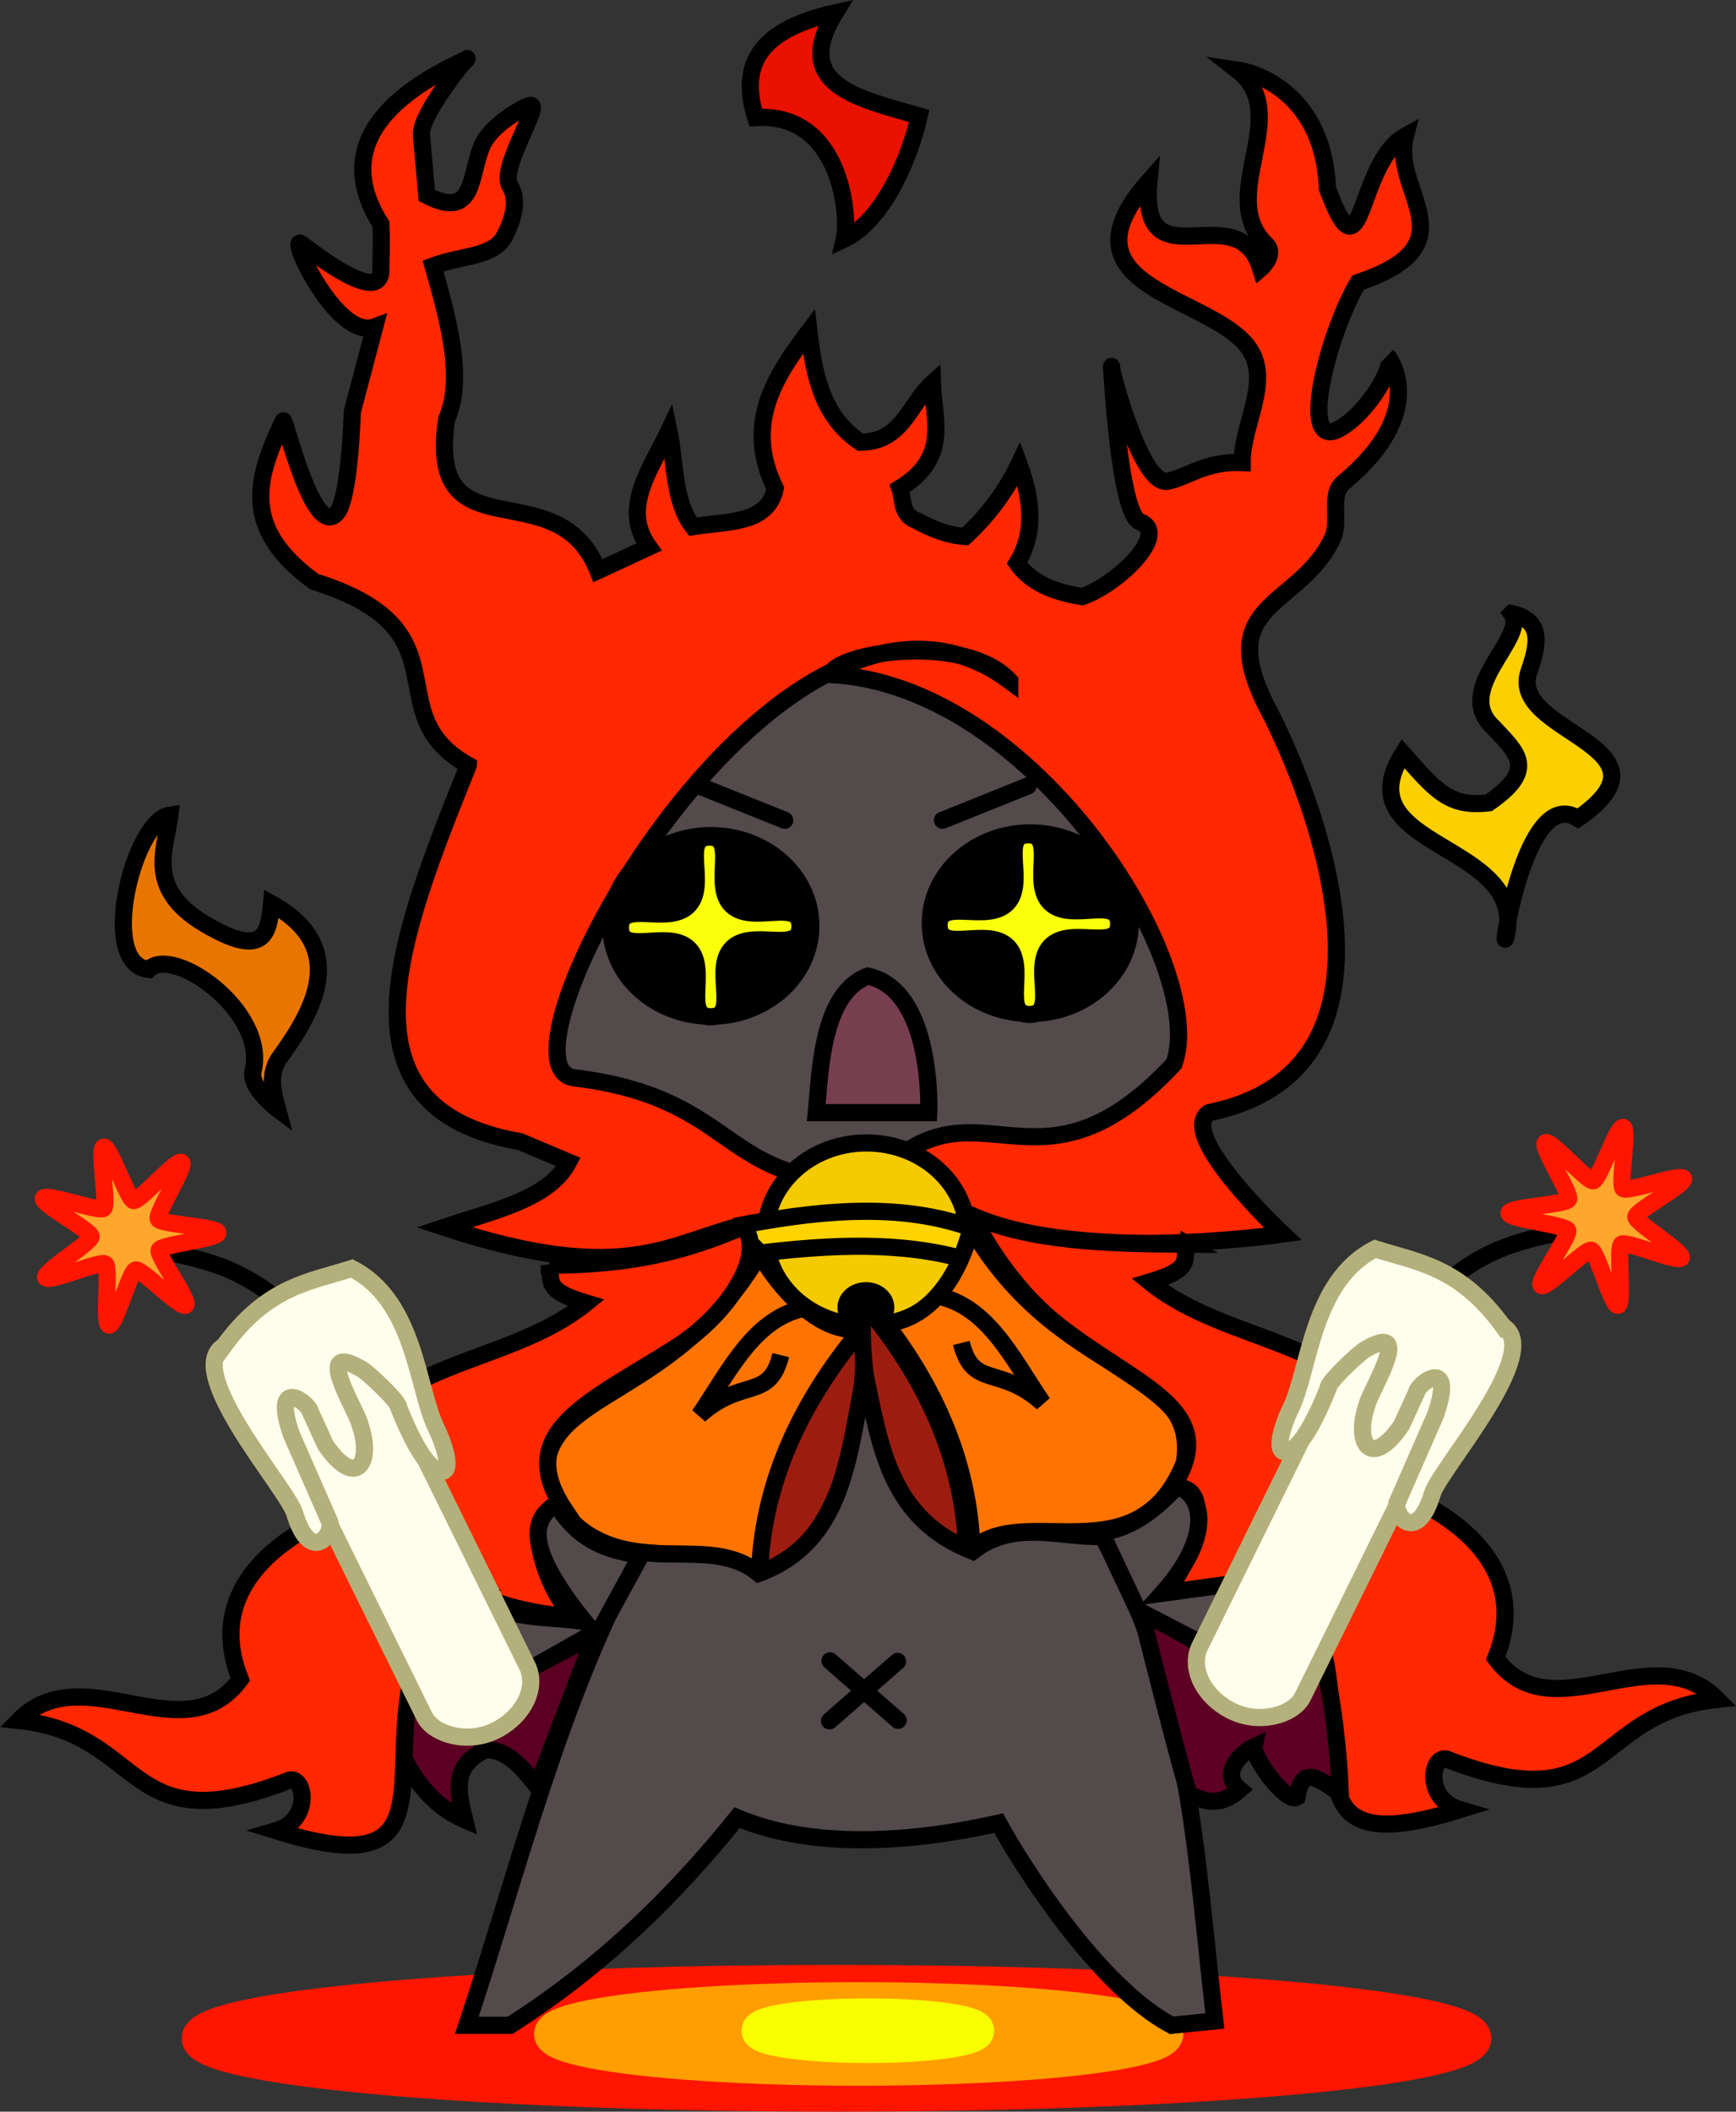 <?xml version="1.0" encoding="UTF-8" standalone="no"?>
<!-- Created with Inkscape (http://www.inkscape.org/) -->

<svg
   xmlns:dc="http://purl.org/dc/elements/1.1/"
   xmlns:cc="http://creativecommons.org/ns#"
   xmlns:rdf="http://www.w3.org/1999/02/22-rdf-syntax-ns#"
   xmlns:svg="http://www.w3.org/2000/svg"
   xmlns="http://www.w3.org/2000/svg"
   xmlns:sodipodi="http://sodipodi.sourceforge.net/DTD/sodipodi-0.dtd"
   xmlns:inkscape="http://www.inkscape.org/namespaces/inkscape"
   width="151.77mm"
   height="184.524mm"
   viewBox="0 0 151.77 184.524"
   version="1.1"
   id="svg8"
   inkscape:version="0.92.4 (5da689c313, 2019-01-14)"
   sodipodi:docname="Riparin.svg"
   inkscape:export-filename="C:\Users\jinny\Documents\GitHub\SYSHACK-2020\hackamon\riparin\Riparin.png"
   inkscape:export-xdpi="300"
   inkscape:export-ydpi="300">
  <rect x="0" y="0" width="151.77" height="184.524" fill="#333333" stroke="none"/>
  <defs
     id="defs2" />
  <sodipodi:namedview
     id="base"
     pagecolor="#ffffff"
     bordercolor="#666666"
     borderopacity="1.0"
     inkscape:pageopacity="0.0"
     inkscape:pageshadow="2"
     inkscape:zoom="0.35"
     inkscape:cx="-636.70337"
     inkscape:cy="595.76832"
     inkscape:document-units="mm"
     inkscape:current-layer="layer5"
     showgrid="false"
     inkscape:window-width="1920"
     inkscape:window-height="1046"
     inkscape:window-x="-11"
     inkscape:window-y="-11"
     inkscape:window-maximized="1"
     inkscape:snap-global="false"
     fit-margin-top="0"
     fit-margin-left="0"
     fit-margin-right="0"
     fit-margin-bottom="0" />
  <g
     inkscape:groupmode="layer"
     id="layer5"
     inkscape:label="Platform"
     transform="translate(-30.622,-19.86)">
    <ellipse
       style="opacity:1;fill:#ff1500;fill-opacity:1;fill-rule:evenodd;stroke:#ff1500;stroke-width:3;stroke-linecap:round;stroke-linejoin:round;stroke-miterlimit:4;stroke-dasharray:none;stroke-dashoffset:2.857;stroke-opacity:1;paint-order:fill markers stroke"
       id="path1134"
       cx="103.754"
       cy="197.97"
       rx="55.751"
       ry="4.914" />
    <ellipse
       style="opacity:1;fill:#ff9e00;fill-opacity:1;fill-rule:evenodd;stroke:#ff9e00;stroke-width:3;stroke-linecap:round;stroke-linejoin:round;stroke-miterlimit:4;stroke-dasharray:none;stroke-dashoffset:2.857;stroke-opacity:1;paint-order:fill markers stroke"
       id="path1134-1"
       cx="105.693"
       cy="197.592"
       rx="26.885"
       ry="3.024" />
    <ellipse
       style="opacity:1;fill:#f7ff00;fill-opacity:1;fill-rule:evenodd;stroke:#f7ff00;stroke-width:3;stroke-linecap:round;stroke-linejoin:round;stroke-miterlimit:4;stroke-dasharray:none;stroke-dashoffset:2.857;stroke-opacity:1;paint-order:fill markers stroke"
       id="path1151"
       cx="106.495"
       cy="197.309"
       rx="9.544"
       ry="1.323" />
  </g>
  <g
     inkscape:label="Head"
     inkscape:groupmode="layer"
     id="layer1"
     sodipodi:insensitive="true"
     transform="translate(-30.622,-19.86)">
    <path
       style="fill:#ff2801;fill-opacity:1;stroke:#000000;stroke-width:1.5;stroke-linecap:butt;stroke-linejoin:miter;stroke-miterlimit:4;stroke-dasharray:none;stroke-opacity:1"
       d="m 71.557,86.735 c -5.939,14.812 -12.097,29.999 4.536,32.884 l 4.231,1.786 c -1.695,3.25 -6.59,4.262 -10.874,5.702 16.25,5.358 19.879,1.141 26.767,-0.332 l 8.414,4.892 c 3.94,-1.671 9.657,-5.835 9.657,-5.835 9.027,4.646 28.494,1.869 28.494,1.869 0,0 -9.392,-8.781 -6.444,-10.623 18.763,-3.784 8.935,-28.026 5.146,-35.256 -4.91,-9.395 2.663,-8.763 5.609,-14.865 0.764,-1.582 -0.323,-3.844 0.989,-4.931 7.632,-6.329 3.875,-11.001 3.875,-11.001 0.754,0.584 -1.702,4.934 -4.288,6.324 -3.565,1.916 -0.979,-8.3 1.683,-12.796 10.091,-3.384 2.842,-7.891 4.139,-12.813 -4.292,2.358 -3.622,13.242 -6.819,4.588 -0.315,-7.904 -5.771,-10.041 -7.88,-10.351 5.005,3.886 -1.891,10.978 2.497,15.221 0.949,0.918 -0.455,2.12 -0.455,2.12 -2.037,-6.618 -10.645,1.616 -9.761,-7.645 -8.526,9.631 6.112,9.996 8.932,14.932 1.632,2.857 -0.821,6.508 -0.788,9.673 -3.182,-0.142 -4.805,1.302 -6.512,1.634 -2.424,0.471 -5.19,-10.628 -4.904,-10.012 0,0 0.656,12.879 2.465,13.544 2.689,0.988 -1.887,5.471 -5.033,6.551 -2.448,-0.386 -4.491,-1.206 -5.695,-2.925 1.607,-2.604 1.327,-5.55 0.171,-8.657 -1.125,2.363 -2.696,4.471 -4.703,6.329 -1.676,-0.12 -2.955,-0.716 -4.192,-1.362 -1.48,-0.534 -1.17,-1.835 -1.523,-2.852 4.407,-2.698 2.939,-6.015 2.844,-9.187 -2.021,1.803 -2.596,5.148 -6.296,5.16 -3.335,-2.227 -4.056,-5.879 -4.497,-9.684 -3.042,4.014 -5.679,8.138 -2.945,13.728 -0.663,3.17 -4.272,2.848 -7.197,3.335 -1.714,-2.182 -1.507,-5.517 -2.098,-8.372 -1.613,3.386 -4.204,6.771 -1.752,10.157 L 82.897,69.726 C 79.322,60.693 67.863,68.697 69.668,56.496 c 1.545,-3.495 0.229,-8.421 -1.187,-13.396 2.615,-0.966 5.307,-0.736 6.279,-2.652 0.742,-1.461 1.212,-3.133 0.452,-4.33 -0.984,-1.55 2.915,-7.318 1.725,-7.045 -0.453,0.104 -3.362,1.637 -4.167,3.51 -1.132,2.633 -0.6,6.532 -4.835,4.358 l -0.471,-5.316 c -0.126,-1.837 4.409,-7.285 3.968,-6.594 -7.235,3.28 -11.629,7.91 -7.507,14.427 0.068,1.388 0.014,2.729 -0.005,4.037 -0.047,3.288 -6.83,-2.303 -7.041,-2.382 -0.914,-0.344 3.317,8.504 6.502,7.309 l -1.957,7.406 c 0,0 -0.213,7.528 -1.348,8.848 -2.065,2.4 -4.544,-8.335 -4.687,-8.039 -2.495,5.184 -3.586,9.46 2.705,14.048 13.642,4.26 5.264,11.438 13.463,16.047 z"
       id="path815"
       inkscape:connector-curvature="0"
       sodipodi:nodetypes="ccccccccccssssccccsccscsssccccccccccccccccssssccccssccssccc" />
    <path
       style="fill:#524a4b;fill-opacity:1;stroke:#000000;stroke-width:1.5;stroke-linecap:butt;stroke-linejoin:miter;stroke-miterlimit:4;stroke-dasharray:none;stroke-opacity:1"
       d="m 118.899,79.364 c -19.658,-14.655 -46.187,33.64 -38.081,34.679 14.655,1.774 12.757,9.617 26.175,8.977 8.982,-9.976 14.069,2.891 26.269,-10.205 3.07,-8.54 -12.24,-33.14 -30.049,-34.018 0.615,-1.933 11.769,-3.683 15.686,0.567 z"
       id="path817"
       inkscape:connector-curvature="0"
       sodipodi:nodetypes="cccccc" />
    <ellipse
       style="opacity:1;fill:#000000;fill-opacity:1;fill-rule:evenodd;stroke:#000000;stroke-width:1.5;stroke-linecap:round;stroke-linejoin:round;stroke-miterlimit:4;stroke-dasharray:none;stroke-dashoffset:2.857;stroke-opacity:1;paint-order:fill markers stroke"
       id="path819"
       cx="92.771"
       cy="100.767"
       rx="8.741"
       ry="7.89" />
    <ellipse
       style="opacity:1;fill:#000000;fill-opacity:1;fill-rule:evenodd;stroke:#000000;stroke-width:1.5;stroke-linecap:round;stroke-linejoin:round;stroke-miterlimit:4;stroke-dasharray:none;stroke-dashoffset:2.857;stroke-opacity:1;paint-order:fill markers stroke"
       id="path819-6"
       cx="120.694"
       cy="100.531"
       rx="8.741"
       ry="7.89" />
    <path
       style="fill:none;stroke:#000000;stroke-width:1.5;stroke-linecap:round;stroke-linejoin:miter;stroke-miterlimit:4;stroke-dasharray:none;stroke-opacity:1"
       d="m 91.74,88.53 7.484,3.007"
       id="path836"
       inkscape:connector-curvature="0" />
    <path
       style="fill:none;stroke:#000000;stroke-width:1.5;stroke-linecap:round;stroke-linejoin:miter;stroke-miterlimit:4;stroke-dasharray:none;stroke-opacity:1"
       d="m 120.503,88.53 -7.484,3.007"
       id="path836-8"
       inkscape:connector-curvature="0" />
    <path
       style="fill:#773e50;fill-opacity:1;stroke:#000000;stroke-width:1.5;stroke-linecap:butt;stroke-linejoin:miter;stroke-miterlimit:4;stroke-dasharray:none;stroke-opacity:1"
       d="m 101.991,117.089 h 9.827 c 0,0 0.469,-10.688 -5.33,-11.934 -4.088,1.526 -4.166,8.616 -4.498,11.934 z"
       id="path853"
       inkscape:connector-curvature="0"
       sodipodi:nodetypes="cccc" />
    <path
       sodipodi:type="star"
       style="opacity:1;fill:#f9ff0b;fill-opacity:1;fill-rule:evenodd;stroke:#000000;stroke-width:1.5;stroke-linecap:round;stroke-linejoin:round;stroke-miterlimit:4;stroke-dasharray:none;stroke-dashoffset:2.857;stroke-opacity:1;paint-order:fill markers stroke"
       id="path855"
       sodipodi:sides="4"
       sodipodi:cx="92.709114"
       sodipodi:cy="100.85757"
       sodipodi:r1="7.8513818"
       sodipodi:r2="2.6694698"
       sodipodi:arg1="1.5613626"
       sodipodi:arg2="2.3467608"
       inkscape:flatsided="false"
       inkscape:rounded="0.4"
       inkscape:randomized="0"
       d="m 92.783,108.709 c -2.502,0.024 -0.158,-4.193 -1.944,-5.946 -1.786,-1.753 -5.958,0.671 -5.981,-1.831 -0.024,-2.502 4.193,-0.158 5.946,-1.944 1.753,-1.786 -0.671,-5.958 1.831,-5.981 2.502,-0.024 0.158,4.193 1.944,5.946 1.786,1.753 5.958,-0.671 5.981,1.831 0.024,2.502 -4.193,0.158 -5.946,1.944 -1.753,1.786 0.671,5.958 -1.831,5.981 z"
       inkscape:transform-center-y="1.1027347e-05"
       inkscape:transform-center-x="-2.5688418e-06" />
    <path
       sodipodi:type="star"
       style="opacity:1;fill:#f9ff0b;fill-opacity:1;fill-rule:evenodd;stroke:#000000;stroke-width:1.5;stroke-linecap:round;stroke-linejoin:round;stroke-miterlimit:4;stroke-dasharray:none;stroke-dashoffset:2.857;stroke-opacity:1;paint-order:fill markers stroke"
       id="path855-8"
       sodipodi:sides="4"
       sodipodi:cx="120.57196"
       sodipodi:cy="100.65712"
       sodipodi:r1="7.8513818"
       sodipodi:r2="2.6694701"
       sodipodi:arg1="1.5613626"
       sodipodi:arg2="2.3467608"
       inkscape:flatsided="false"
       inkscape:rounded="0.4"
       inkscape:randomized="0"
       d="m 120.646,108.508 c -2.502,0.024 -0.158,-4.193 -1.944,-5.946 -1.786,-1.753 -5.958,0.671 -5.981,-1.831 -0.024,-2.502 4.193,-0.158 5.946,-1.944 1.753,-1.786 -0.671,-5.958 1.831,-5.981 2.502,-0.024 0.158,4.193 1.944,5.946 1.786,1.753 5.958,-0.671 5.981,1.831 0.024,2.502 -4.193,0.158 -5.946,1.944 -1.753,1.786 0.671,5.958 -1.831,5.981 z"
       inkscape:transform-center-y="3.3979523e-06"
       inkscape:transform-center-x="-2.5688418e-06" />
    <path
       style="fill:#e91100;fill-opacity:1;stroke:#000000;stroke-width:1.5;stroke-linecap:butt;stroke-linejoin:miter;stroke-miterlimit:4;stroke-dasharray:none;stroke-opacity:1"
       d="m 103.634,20.977 c -7.24,1.615 -8.217,5.057 -6.949,9.154 7.406,-0.466 8.242,8.507 7.751,10.624 3.108,-1.454 5.573,-6.46 6.548,-10.758 -5.246,-1.53 -11.242,-2.663 -7.35,-9.02 z"
       id="path872"
       inkscape:connector-curvature="0"
       sodipodi:nodetypes="ccccc" />
    <path
       style="fill:#e87500;fill-opacity:1;stroke:#000000;stroke-width:1.5;stroke-linecap:butt;stroke-linejoin:miter;stroke-miterlimit:4;stroke-dasharray:none;stroke-opacity:1"
       d="m 45.477,91.081 c -3.173,0.463 -6.321,13.033 -1.855,13.489 2.129,-2.145 10.404,3.684 9.125,8.879 -0.354,1.438 2.133,3.311 2.133,3.311 -0.422,-1.56 -0.798,-3.114 0.199,-4.49 2.926,-4.038 6.168,-9.633 -0.719,-13.441 -0.244,2.377 -0.497,4.745 -5.292,2.079 -5.871,-3.193 -3.978,-6.671 -3.591,-9.827 z"
       id="path874"
       inkscape:connector-curvature="0"
       sodipodi:nodetypes="ccscsccc" />
    <path
       style="fill:#fbcf00;fill-opacity:1;stroke:#000000;stroke-width:1.5;stroke-linecap:butt;stroke-linejoin:miter;stroke-miterlimit:4;stroke-dasharray:none;stroke-opacity:1"
       d="m 162.766,73.474 c 2.722,0.604 2.392,2.577 1.521,5.089 -1.859,5.362 13.456,6.456 4.29,12.818 -4.646,-3.007 -6.837,12.7 -6.284,10.3 1.915,-8.305 -14.306,-7.575 -9.024,-15.969 2.876,3.225 4.008,4.716 7.512,4.299 4.258,-2.933 2.485,-4.35 0.425,-6.567 -3.695,-3.33 3.041,-7.873 1.559,-9.969 z"
       id="path876"
       inkscape:connector-curvature="0"
       sodipodi:nodetypes="cscscccc" />
  </g>
  <g
     inkscape:groupmode="layer"
     id="layer2"
     inkscape:label="Bell &amp; Bow"
     sodipodi:insensitive="true"
     transform="translate(-30.622,-19.86)">
    <ellipse
       style="opacity:1;fill:#f4ca00;fill-opacity:1;fill-rule:evenodd;stroke:#000000;stroke-width:1.5;stroke-linecap:round;stroke-linejoin:round;stroke-miterlimit:4;stroke-dasharray:none;stroke-dashoffset:2.857;stroke-opacity:1;paint-order:fill markers stroke"
       id="path879"
       cx="106.373"
       cy="127.718"
       rx="8.82"
       ry="7.985" />
    <path
       style="fill:#ffd300;fill-opacity:1;stroke:#000000;stroke-width:1.5;stroke-linecap:butt;stroke-linejoin:miter;stroke-miterlimit:4;stroke-dasharray:none;stroke-opacity:1"
       d="m 96.216,126.775 c 6.721,-1.225 13.297,-1.757 19.311,0.376 1.263,1.193 1.701,2.233 -0.401,2.806 -5.693,-1.642 -11.818,-1.342 -18.041,-0.601 -2.046,-0.375 -1.314,-1.821 -0.869,-2.581 z"
       id="path881"
       inkscape:connector-curvature="0"
       sodipodi:nodetypes="ccccc" />
    <ellipse
       style="opacity:1;fill:#000000;fill-opacity:1;fill-rule:evenodd;stroke:#000000;stroke-width:1.5;stroke-linecap:round;stroke-linejoin:round;stroke-miterlimit:4;stroke-dasharray:none;stroke-dashoffset:2.857;stroke-opacity:1;paint-order:fill markers stroke"
       id="path883"
       cx="106.323"
       cy="134.108"
       rx="1.737"
       ry="1.462" />
    <path
       style="fill:#ff7401;fill-opacity:1;stroke:#000000;stroke-width:1.5;stroke-linecap:butt;stroke-linejoin:miter;stroke-miterlimit:4;stroke-dasharray:none;stroke-opacity:1"
       d="m 97.086,129.355 c -7.827,13.407 -19.986,11.871 -18.642,20.513 5.047,9.359 14.139,3.402 18.575,7.617 8.786,-4.708 9.423,-13.519 8.954,-21.515 -4.607,0.805 -8.981,-6.302 -8.887,-6.615 z"
       id="path885"
       inkscape:connector-curvature="0"
       sodipodi:nodetypes="ccccc" />
    <path
       style="fill:#ff7401;fill-opacity:1;stroke:#000000;stroke-width:1.5;stroke-linecap:butt;stroke-linejoin:miter;stroke-miterlimit:4;stroke-dasharray:none;stroke-opacity:1"
       d="m 115.527,127.15 c 7.827,13.407 19.986,11.871 18.642,20.513 -4.045,10.161 -14.139,3.402 -18.575,7.617 -8.786,-4.708 -10.084,-11.913 -9.615,-19.909 5.008,1.069 8.315,-3.251 9.548,-8.221 z"
       id="path885-6"
       inkscape:connector-curvature="0"
       sodipodi:nodetypes="ccccc" />
    <path
       style="fill:none;stroke:#000000;stroke-width:1.5;stroke-linecap:butt;stroke-linejoin:miter;stroke-miterlimit:4;stroke-dasharray:none;stroke-opacity:1"
       d="m 101.085,134.149 c -4.496,0.819 -6.673,5.484 -9.319,9.371 3.758,-3.374 6.102,-1.186 7.113,-5.247"
       id="path902"
       inkscape:connector-curvature="0"
       sodipodi:nodetypes="ccc" />
    <path
       style="fill:#9c1d10;fill-opacity:1;stroke:#000000;stroke-width:1.5;stroke-linecap:butt;stroke-linejoin:miter;stroke-miterlimit:4;stroke-dasharray:none;stroke-opacity:1"
       d="m 105.972,135.97 c -5.58,6.653 -8.718,13.794 -8.954,21.515 8.565,-2.522 9.638,-18.357 8.954,-21.515 z"
       id="path919"
       inkscape:connector-curvature="0"
       sodipodi:nodetypes="ccc" />
    <path
       style="fill:none;stroke:#000000;stroke-width:1.5;stroke-linecap:butt;stroke-linejoin:miter;stroke-miterlimit:4;stroke-dasharray:none;stroke-opacity:1"
       d="m 106.641,133.765 c 5.58,6.653 8.718,13.794 8.954,21.515"
       id="path919-6"
       inkscape:connector-curvature="0"
       sodipodi:nodetypes="cc" />
    <path
       style="fill:none;stroke:#000000;stroke-width:1.5;stroke-linecap:butt;stroke-linejoin:miter;stroke-miterlimit:4;stroke-dasharray:none;stroke-opacity:1"
       d="m 112.459,133.087 c 4.496,0.819 6.673,5.484 9.319,9.371 -3.758,-3.374 -6.102,-1.186 -7.113,-5.247"
       id="path902-1"
       inkscape:connector-curvature="0"
       sodipodi:nodetypes="ccc" />
    <path
       style="fill:#9c1d10;fill-opacity:1;stroke:#000000;stroke-width:1.5;stroke-linecap:butt;stroke-linejoin:miter;stroke-miterlimit:4;stroke-dasharray:none;stroke-opacity:1"
       d="m 106.178,133.819 c 5.58,6.653 8.718,13.794 8.954,21.515 -8.565,-2.522 -9.638,-18.357 -8.954,-21.515 z"
       id="path919-5"
       inkscape:connector-curvature="0"
       sodipodi:nodetypes="ccc" />
  </g>
  <g
     inkscape:groupmode="layer"
     id="layer3"
     inkscape:label="Body"
     style="display:inline"
     sodipodi:insensitive="true"
     transform="translate(-30.622,-19.86)">
    <path
       style="fill:#ff2801;fill-opacity:1;stroke:#000000;stroke-width:1.5;stroke-linecap:butt;stroke-linejoin:miter;stroke-miterlimit:4;stroke-dasharray:none;stroke-opacity:1"
       d="m 134.37,128.582 c -0.299,1.37 0.584,2.164 -3.224,3.301 6.944,5.631 17.901,4.786 22.206,14.269 0.687,1.513 0.432,4.352 2.44,5.525 5.116,2.99 7.897,7.373 5.592,13.09 4.917,6.683 13.676,-2.145 19.371,3.591 -11.211,1.164 -9.138,10.923 -23.718,5.197 -1.376,-0.172 -1.819,3.552 1.228,4.441 -13.101,4.091 -10.622,-2.44 -11.419,-10.509 -0.174,-1.765 -0.506,-3.604 -1.191,-5.421 -0.475,-1.258 -1.119,-2.506 -1.998,-3.711 -0.272,-0.373 -0.566,-0.742 -0.885,-1.105 -0.349,-0.398 -0.727,-0.791 -1.137,-1.176 -1.152,2.693 -9.511,3.283 -9.511,3.283 2.571,-2.112 5.149,-10.312 0.912,-9.425 4.588,-6.878 -2.867,-8.767 -9.871,-14.254 -2.929,-2.294 -5.613,-5.714 -7.57,-9.596 5.199,2.266 11.775,2.459 18.776,2.501 z"
       id="path952-6"
       inkscape:connector-curvature="0"
       sodipodi:nodetypes="cccsccccsssscccscc" />
    <path
       style="fill:#524a4b;fill-opacity:1;stroke:#000000;stroke-width:1.5;stroke-linecap:butt;stroke-linejoin:miter;stroke-miterlimit:4;stroke-dasharray:none;stroke-opacity:1"
       d="m 86.529,155.481 c -7.002,12.926 -10.585,27.749 -15.091,41.356 h 3.78 c 8.026,-5.116 14.311,-11.281 19.844,-18.143 5.991,2.532 14.138,2.445 22.868,0.472 1.98,3.646 8.661,14.233 15.119,17.67 l 3.78,-0.378 C 135.152,182.155 134.684,167.707 127,154.125 c -3.799,0.098 -7.7,-1.528 -11.339,1.289 -7.349,-2.882 -8.097,-9.348 -9.421,-15.502 -1.48,6.89 -1.694,14.625 -9.288,17.439 -2.916,-2.411 -6.875,-1.358 -10.424,-1.871 z"
       id="path969"
       inkscape:connector-curvature="0"
       sodipodi:nodetypes="cccccccccccc" />
    <path
       style="fill:none;stroke:#000000;stroke-width:1.5;stroke-linecap:round;stroke-linejoin:miter;stroke-miterlimit:4;stroke-dasharray:none;stroke-opacity:1"
       d="m 103.188,164.992 5.953,5.197"
       id="path971"
       inkscape:connector-curvature="0" />
    <path
       style="fill:none;stroke:#000000;stroke-width:1.5;stroke-linecap:round;stroke-linejoin:miter;stroke-miterlimit:4;stroke-dasharray:none;stroke-opacity:1"
       d="m 109.093,165.039 -5.953,5.197"
       id="path971-3"
       inkscape:connector-curvature="0" />
    <path
       style="fill:none;stroke:#000000;stroke-width:1.5;stroke-linecap:butt;stroke-linejoin:miter;stroke-miterlimit:4;stroke-dasharray:none;stroke-opacity:1"
       d="m 73.098,159.623 -4.544,6.147 c -1.364,3.369 0.872,3.137 3.742,2.272 l 10.424,-5.345"
       id="path988"
       inkscape:connector-curvature="0"
       sodipodi:nodetypes="cccc" />
    <path
       style="fill:none;stroke:#000000;stroke-width:1.5;stroke-linecap:butt;stroke-linejoin:miter;stroke-miterlimit:4;stroke-dasharray:none;stroke-opacity:1"
       d="m 139.675,157.346 4.544,6.147 c 1.788,3.503 -0.264,3.533 -3.742,2.272 l -10.424,-5.345"
       id="path988-9"
       inkscape:connector-curvature="0"
       sodipodi:nodetypes="cccc" />
    <path
       style="fill:#5c0023;fill-opacity:1;stroke:#000000;stroke-width:1.5;stroke-linecap:butt;stroke-linejoin:miter;stroke-miterlimit:4;stroke-dasharray:none;stroke-opacity:1"
       d="m 65.924,173.473 c 0.828,1.722 2.481,4.191 5.324,5.409 -0.582,-2.371 -1.212,-4.754 1.89,-6.142 1.978,0.075 3.198,1.667 4.441,3.213 l 5.073,-13.256 -10.023,5.212 c -3.999,1.495 -5.243,0.71 -4.076,-2.071 1.577,-2.187 3.191,-4.337 4.944,-6.348 -0.875,-0.772 -1.774,-1.188 -1.938,-2.138 -1.302,2.157 -5.45,3.135 -5.637,16.122 z"
       id="path1005"
       inkscape:connector-curvature="0"
       sodipodi:nodetypes="cccccccccc" />
    <path
       style="fill:#ff2801;fill-opacity:1;stroke:#000000;stroke-width:1.5;stroke-linecap:butt;stroke-linejoin:miter;stroke-miterlimit:4;stroke-dasharray:none;stroke-opacity:1"
       d="m 78.644,130.424 c 0.299,1.37 -0.584,2.164 3.224,3.301 -6.944,5.631 -17.901,4.786 -22.206,14.269 -0.687,1.513 -0.432,4.352 -2.44,5.525 -5.116,2.99 -7.897,7.373 -5.592,13.09 -4.917,6.683 -13.676,-2.145 -19.371,3.591 11.211,1.164 9.138,10.923 23.718,5.197 1.376,-0.172 1.819,3.552 -1.228,4.441 13.101,4.091 10.622,-2.44 11.419,-10.509 0.174,-1.765 0.506,-3.604 1.191,-5.421 0.475,-1.258 1.119,-2.506 1.998,-3.711 0.272,-0.373 0.566,-0.742 0.885,-1.105 0.349,-0.398 0.727,-0.791 1.137,-1.176 1.152,2.693 9.511,3.283 9.511,3.283 -2.571,-2.112 -5.149,-10.312 -0.912,-9.425 -4.588,-6.878 2.381,-9.451 9.871,-14.254 4.28,-2.745 7.842,-7.953 5.775,-10.494 -5.199,2.266 -9.98,3.356 -16.98,3.399 z"
       id="path952-6-4"
       inkscape:connector-curvature="0"
       sodipodi:nodetypes="cccsccccsssscccscc" />
    <path
       id="path1025"
       style="fill:#5e0024;fill-opacity:1;stroke:#000000;stroke-width:1.5;stroke-linecap:butt;stroke-linejoin:miter;stroke-miterlimit:4;stroke-dasharray:none;stroke-opacity:1"
       d="m 134.596,176.684 c -0.231,-0.231 -4.264,-16.014 -4.242,-16.133 5.961,3.494 13.084,7.631 14.334,5.691 0.698,-1.083 -1.113,-3.912 -4.412,-8.573 1.099,-0.667 1.058,-1.106 1.559,-1.654 5.37,3.317 5.953,20.222 5.953,20.222 l -0.535,-0.033 c -2.054,-1.492 -2.883,-1.463 -3.245,0.695 -0.928,0.594 -3.909,-3.499 -3.733,-4.418 -1.169,0.536 -3.002,2.344 -1.276,3.756 -1.013,0.871 -2.134,1.441 -3.847,0.65 z"
       inkscape:connector-curvature="0"
       sodipodi:nodetypes="ccsccccccccc" />
    <path
       style="fill:#524a4b;fill-opacity:1;stroke:#000000;stroke-width:1.5;stroke-linecap:butt;stroke-linejoin:miter;stroke-miterlimit:4;stroke-dasharray:none;stroke-opacity:1"
       d="m 72.931,159.523 -4.577,6.181 c -0.001,1.515 -2.709,4.383 4.944,2.071 l 9.822,-5.546 3.541,-6.481 c -2.739,-0.36 -5.382,-1.126 -7.417,-4.477 -2.056,1.373 -2.876,3.628 2.472,10.29 -2.957,-0.498 -6.794,-0.094 -8.786,-2.038 z"
       id="path1056"
       inkscape:connector-curvature="0"
       sodipodi:nodetypes="cccccccc" />
    <path
       style="fill:#524a4b;fill-opacity:1;stroke:#000000;stroke-width:1.5;stroke-linecap:butt;stroke-linejoin:miter;stroke-miterlimit:4;stroke-dasharray:none;stroke-opacity:1"
       d="m 126.906,153.794 c 1.95,-0.334 4.039,-1.228 6.615,-4.063 2.384,0.781 3.114,4.445 -1.276,9.355 l 7.938,-1.087 4.252,5.622 c 1.558,3.56 -0.841,3.363 -4.016,2.315 l -10.3,-5.339 z"
       id="path1058"
       inkscape:connector-curvature="0"
       sodipodi:nodetypes="cccccccc" />
  </g>
  <g
     inkscape:groupmode="layer"
     id="layer4"
     inkscape:label="Candles"
     sodipodi:insensitive="true"
     transform="translate(-30.622,-19.86)">
    <g
       id="g1077"
       transform="matrix(-0.897,-0.442,-0.442,0.897,211.941,47.112)">
      <rect
         ry="3.853"
         rx="13.219"
         y="101.586"
         x="6.993"
         height="40.632"
         width="10.016"
         id="rect1061"
         style="opacity:1;fill:#fffdec;fill-opacity:1;fill-rule:evenodd;stroke:#b4b07b;stroke-width:1.5;stroke-linecap:round;stroke-linejoin:round;stroke-miterlimit:4;stroke-dasharray:none;stroke-dashoffset:2.857;stroke-opacity:1;paint-order:fill markers stroke" />
      <path
         sodipodi:nodetypes="cc"
         inkscape:connector-curvature="0"
         id="path1069"
         d="M 11.663,100.149 C 9.245,94.756 5.805,93.107 2.993,90.513"
         style="fill:none;stroke:#000000;stroke-width:1.5;stroke-linecap:butt;stroke-linejoin:miter;stroke-miterlimit:4;stroke-dasharray:none;stroke-opacity:1" />
      <path
         sodipodi:nodetypes="ccsscccccccsc"
         inkscape:connector-curvature="0"
         id="path1063"
         d="m 5.575,101.586 c 5.759,-3.026 9.203,-1.711 13.04,-1.134 3.723,4.957 0.488,11.888 0.456,15.726 -0.019,2.187 -0.564,4.558 -1.524,3.396 -0.393,-0.476 -0.985,-1.635 -0.633,-6.365 0.304,-0.394 -0.997,-3.764 -1.323,-4.347 -2.929,-4.595 -2.053,3.055 -2.362,4.111 -0.437,3.557 -2.833,4.954 -3.496,0.283 l 0.094,-3.166 c 0.239,-0.802 -1.675,-4.391 -2.362,1.039 l -0.378,8.41 c -0.369,1.182 -3.168,2.369 -2.41,-2.126 0.363,-2.148 -3.289,-15.479 0.898,-15.828 z"
         style="fill:#fffdec;fill-opacity:1;stroke:#b4b07b;stroke-width:1.5;stroke-linecap:butt;stroke-linejoin:miter;stroke-miterlimit:4;stroke-dasharray:none;stroke-opacity:1" />
      <path
         transform="matrix(-0.211,0.433,0.433,0.211,-32.061,70.295)"
         d="m -2.806,66.079 c 1.012,-0.457 5.866,8.614 6.976,8.641 1.11,0.028 6.408,-8.791 7.396,-8.284 0.988,0.507 -3.077,9.957 -2.407,10.842 0.671,0.885 10.868,-0.471 11.089,0.618 0.22,1.089 -9.703,3.802 -9.977,4.878 -0.274,1.076 7.145,8.204 6.431,9.054 C 15.988,92.679 7.679,86.612 6.667,87.069 5.655,87.526 4.708,97.77 3.598,97.742 2.487,97.715 2.05,87.436 1.062,86.93 0.074,86.423 -8.526,92.07 -9.197,91.185 c -0.671,-0.885 7.093,-7.635 6.872,-8.724 -0.22,-1.089 -9.996,-4.291 -9.722,-5.368 0.274,-1.076 10.392,0.785 11.106,-0.066 C -0.227,76.176 -3.819,66.536 -2.806,66.079 Z"
         inkscape:randomized="0"
         inkscape:rounded="0.1"
         inkscape:flatsided="false"
         sodipodi:arg2="-1.5459546"
         sodipodi:arg1="-1.9947536"
         sodipodi:r2="6.4613156"
         sodipodi:r1="16.567476"
         sodipodi:cy="81.179855"
         sodipodi:cx="4.0090432"
         sodipodi:sides="7"
         id="path1071"
         style="opacity:1;fill:#ffa62c;fill-opacity:1;fill-rule:evenodd;stroke:#ff1500;stroke-width:3.115;stroke-linecap:round;stroke-linejoin:round;stroke-miterlimit:4;stroke-dasharray:none;stroke-dashoffset:2.857;stroke-opacity:1;paint-order:fill markers stroke"
         sodipodi:type="star" />
    </g>
    <g
       id="g1077-5"
       transform="rotate(-26.256,104.856,23.906)">
      <rect
         ry="3.853"
         rx="13.219"
         y="101.586"
         x="6.993"
         height="40.632"
         width="10.016"
         id="rect1061-0"
         style="opacity:1;fill:#fffdec;fill-opacity:1;fill-rule:evenodd;stroke:#b4b07b;stroke-width:1.5;stroke-linecap:round;stroke-linejoin:round;stroke-miterlimit:4;stroke-dasharray:none;stroke-dashoffset:2.857;stroke-opacity:1;paint-order:fill markers stroke" />
      <path
         sodipodi:nodetypes="cc"
         inkscape:connector-curvature="0"
         id="path1069-1"
         d="M 11.663,100.149 C 9.245,94.756 5.805,93.107 2.993,90.513"
         style="fill:none;stroke:#000000;stroke-width:1.5;stroke-linecap:butt;stroke-linejoin:miter;stroke-miterlimit:4;stroke-dasharray:none;stroke-opacity:1" />
      <path
         sodipodi:nodetypes="ccsscccccccsc"
         inkscape:connector-curvature="0"
         id="path1063-6"
         d="m 5.575,101.586 c 5.759,-3.026 9.203,-1.711 13.04,-1.134 3.723,4.957 0.488,11.888 0.456,15.726 -0.019,2.187 -0.564,4.558 -1.524,3.396 -0.393,-0.476 -0.985,-1.635 -0.633,-6.365 0.304,-0.394 -0.997,-3.764 -1.323,-4.347 -2.929,-4.595 -2.053,3.055 -2.362,4.111 -0.437,3.557 -2.833,4.954 -3.496,0.283 l 0.094,-3.166 c 0.239,-0.802 -1.675,-4.391 -2.362,1.039 l -0.378,8.41 c -0.369,1.182 -3.168,2.369 -2.41,-2.126 0.363,-2.148 -3.289,-15.479 0.898,-15.828 z"
         style="fill:#fffdec;fill-opacity:1;stroke:#b4b07b;stroke-width:1.5;stroke-linecap:butt;stroke-linejoin:miter;stroke-miterlimit:4;stroke-dasharray:none;stroke-opacity:1" />
      <path
         transform="matrix(-0.211,0.433,0.433,0.211,-32.061,70.295)"
         d="m -2.806,66.079 c 1.012,-0.457 5.866,8.614 6.976,8.641 1.11,0.028 6.408,-8.791 7.396,-8.284 0.988,0.507 -3.077,9.957 -2.407,10.842 0.671,0.885 10.868,-0.471 11.089,0.618 0.22,1.089 -9.703,3.802 -9.977,4.878 -0.274,1.076 7.145,8.204 6.431,9.054 C 15.988,92.679 7.679,86.612 6.667,87.069 5.655,87.526 4.708,97.77 3.598,97.742 2.487,97.715 2.05,87.436 1.062,86.93 0.074,86.423 -8.526,92.07 -9.197,91.185 c -0.671,-0.885 7.093,-7.635 6.872,-8.724 -0.22,-1.089 -9.996,-4.291 -9.722,-5.368 0.274,-1.076 10.392,0.785 11.106,-0.066 C -0.227,76.176 -3.819,66.536 -2.806,66.079 Z"
         inkscape:randomized="0"
         inkscape:rounded="0.1"
         inkscape:flatsided="false"
         sodipodi:arg2="-1.5459546"
         sodipodi:arg1="-1.9947536"
         sodipodi:r2="6.4613156"
         sodipodi:r1="16.567476"
         sodipodi:cy="81.179855"
         sodipodi:cx="4.0090432"
         sodipodi:sides="7"
         id="path1071-4"
         style="opacity:1;fill:#ffa62c;fill-opacity:1;fill-rule:evenodd;stroke:#ff1500;stroke-width:3.115;stroke-linecap:round;stroke-linejoin:round;stroke-miterlimit:4;stroke-dasharray:none;stroke-dashoffset:2.857;stroke-opacity:1;paint-order:fill markers stroke"
         sodipodi:type="star" />
    </g>
  </g>
</svg>
